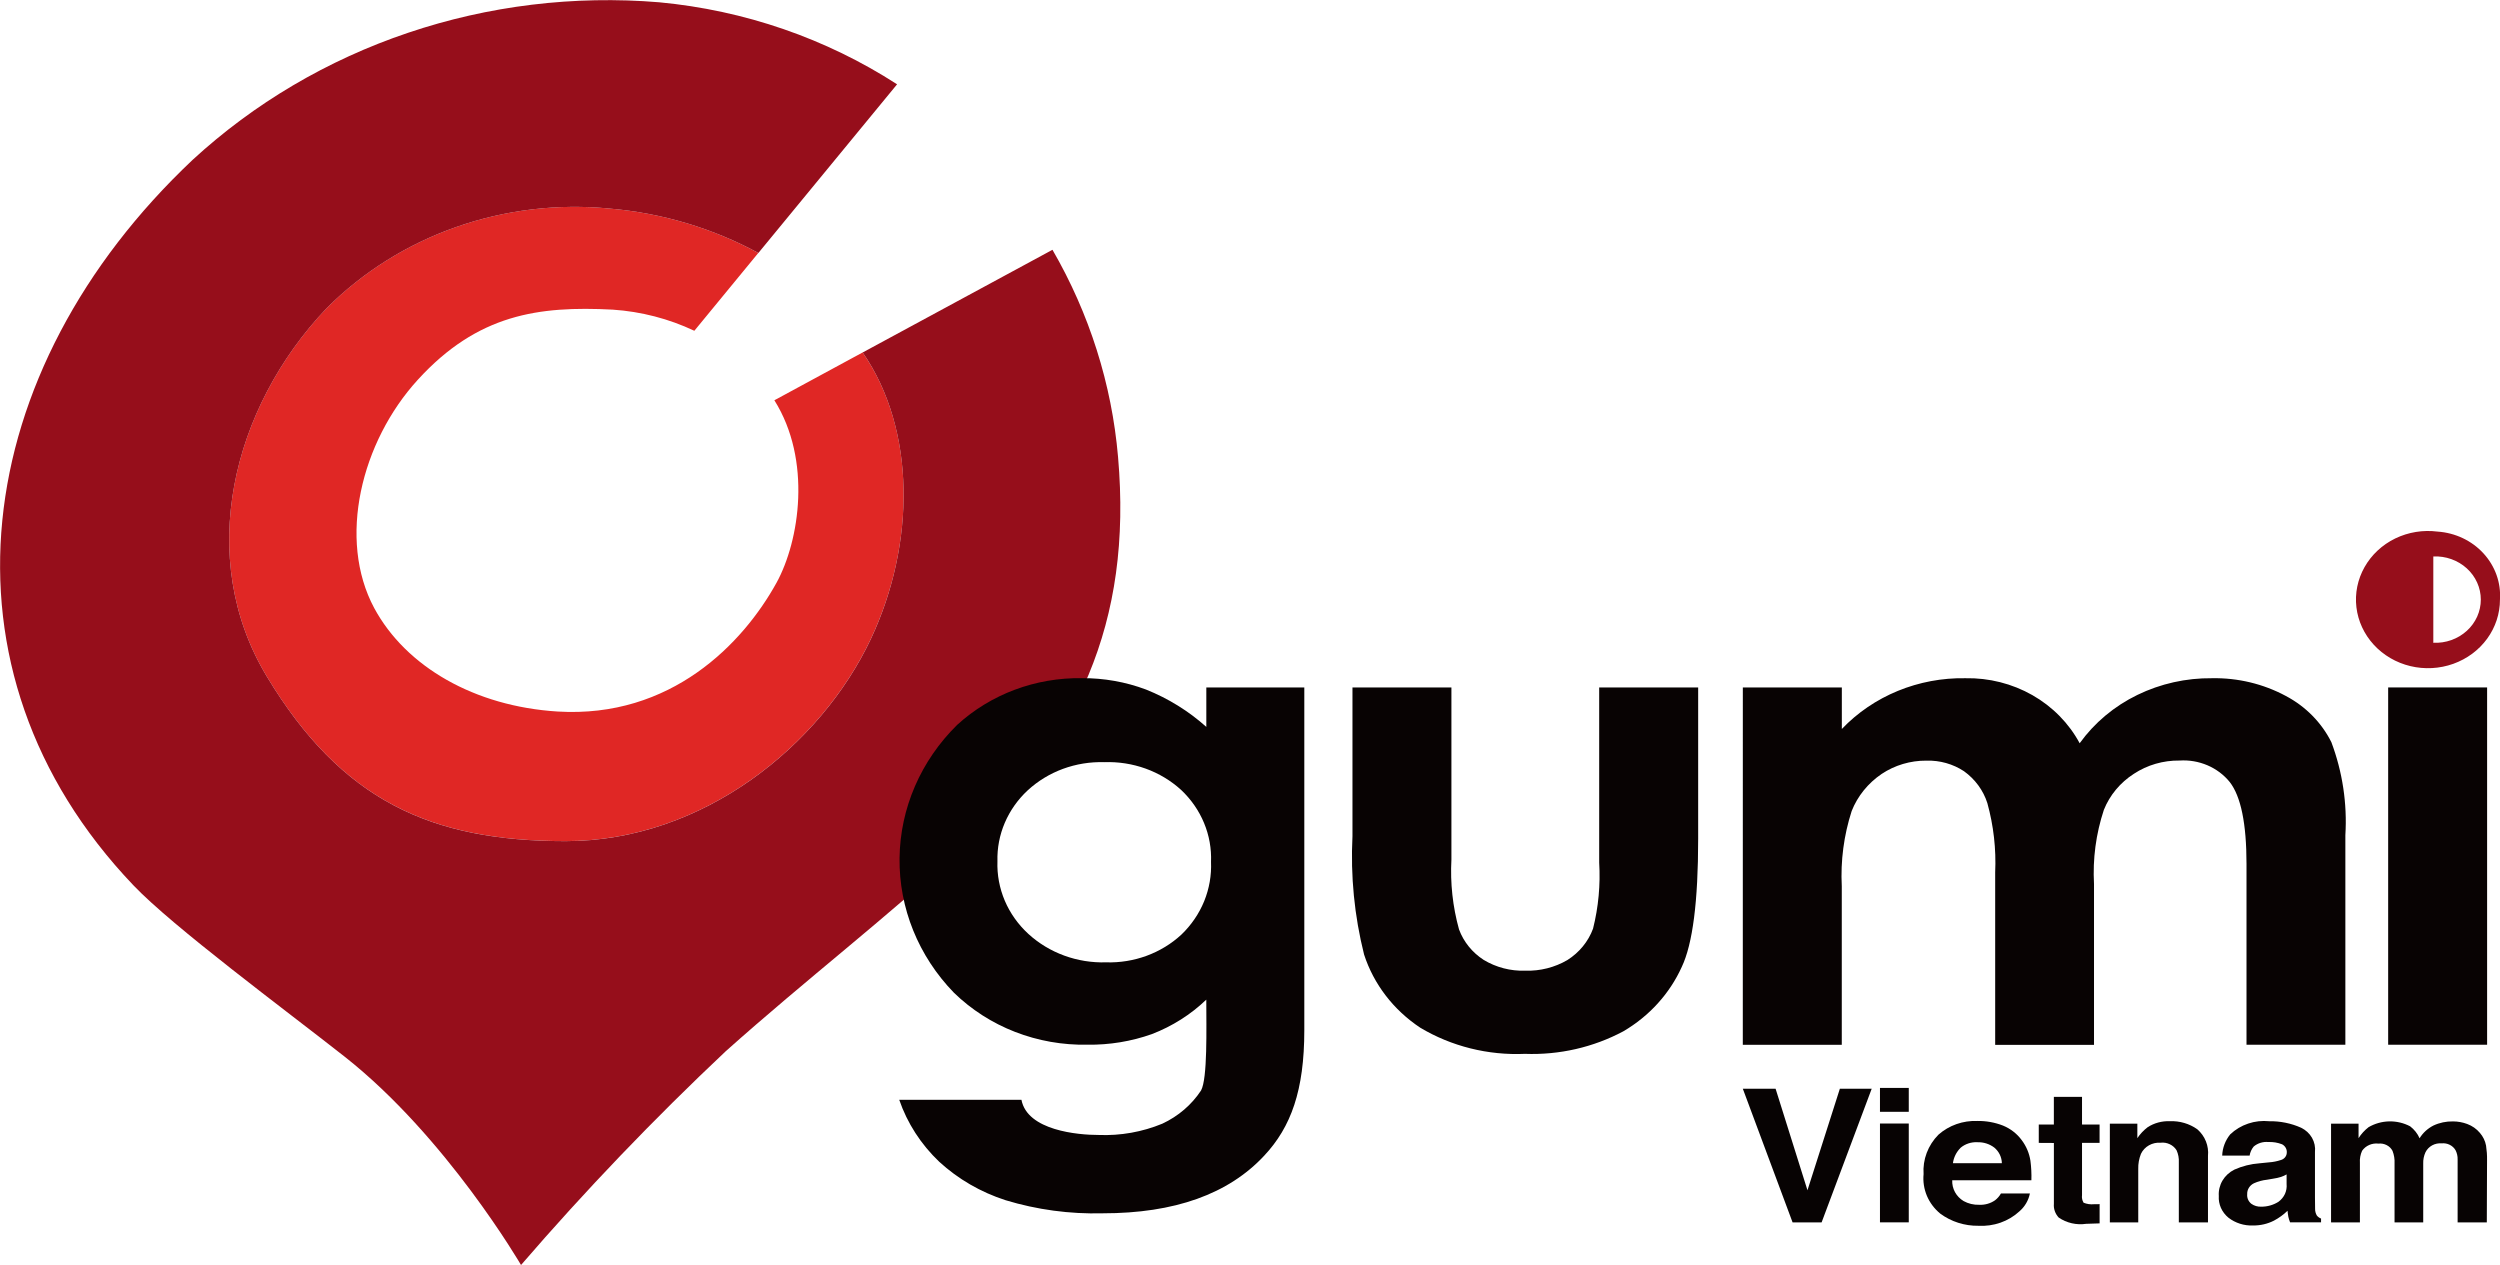 <svg width="83" height="42" viewBox="0 0 83 42" fill="none" xmlns="http://www.w3.org/2000/svg">
<g clip-path="url(#clip0_437_41564)">
<path d="M25.709 13.289C26.958 15.277 26.546 17.952 25.782 19.345C24.665 21.372 22.274 23.851 18.515 23.623C15.761 23.452 13.477 22.139 12.424 20.188C11.199 17.906 11.986 14.671 13.875 12.604C15.857 10.435 17.873 10.152 20.342 10.28C21.285 10.343 22.206 10.582 23.052 10.982L25.176 8.398C23.661 7.576 21.978 7.073 20.241 6.924C18.512 6.754 16.766 6.965 15.136 7.539C13.506 8.113 12.036 9.036 10.839 10.236C7.699 13.545 6.475 18.516 8.86 22.463C11.338 26.573 14.303 27.925 18.775 27.925C23.346 27.925 27.251 24.733 28.912 21.212C30.396 18.06 30.417 14.266 28.64 11.701L25.709 13.289Z" fill="#E02725"/>
<path d="M37.119 15.168C36.911 12.756 36.169 10.413 34.942 8.293L28.641 11.702C30.415 14.267 30.395 18.061 28.913 21.213C27.252 24.734 23.347 27.926 18.776 27.926C14.301 27.926 11.34 26.575 8.861 22.464C6.476 18.517 7.7 13.546 10.84 10.237C12.037 9.037 13.507 8.114 15.137 7.54C16.767 6.966 18.514 6.755 20.242 6.925C21.979 7.074 23.662 7.577 25.178 8.399L29.783 2.799C27.43 1.278 24.716 0.342 21.887 0.076C19.062 -0.159 16.217 0.187 13.544 1.09C10.871 1.992 8.433 3.431 6.394 5.308C-1.003 12.29 -2.399 22.226 4.426 29.389C5.735 30.764 9.439 33.506 11.438 35.078C14.82 37.74 17.298 41.998 17.298 41.998C19.436 39.52 21.707 37.149 24.101 34.895C26.783 32.501 29.431 30.471 31.905 28.182C35.759 24.616 37.603 20.688 37.119 15.168Z" fill="#960E1B"/>
<path d="M79.287 22.823H82.572V34.685H79.287V22.823Z" fill="#080303"/>
<path d="M33.912 36.514C34.108 37.534 35.787 37.681 36.473 37.681C37.199 37.71 37.923 37.582 38.59 37.306C39.118 37.06 39.563 36.678 39.875 36.204C40.093 35.804 40.049 34.156 40.049 33.188C39.535 33.682 38.92 34.071 38.243 34.332C37.559 34.575 36.832 34.694 36.102 34.684C35.279 34.7 34.462 34.555 33.7 34.259C32.938 33.963 32.248 33.52 31.672 32.96C30.492 31.746 29.845 30.146 29.865 28.491C29.885 26.836 30.571 25.252 31.78 24.064C32.894 23.047 34.383 22.49 35.925 22.515C36.651 22.511 37.371 22.639 38.046 22.892C38.786 23.188 39.465 23.609 40.05 24.133V22.823H43.303V34.202C43.303 36.207 42.859 37.419 41.976 38.364C40.788 39.643 38.998 40.283 36.605 40.282C35.513 40.31 34.425 40.163 33.385 39.847C32.56 39.581 31.807 39.144 31.18 38.568C30.575 37.992 30.121 37.288 29.855 36.514H33.912ZM36.661 25.304C36.193 25.29 35.727 25.366 35.29 25.526C34.854 25.687 34.455 25.93 34.119 26.24C33.791 26.545 33.532 26.912 33.359 27.317C33.186 27.722 33.103 28.157 33.115 28.594C33.099 29.042 33.183 29.488 33.359 29.904C33.536 30.319 33.803 30.695 34.142 31.006C34.484 31.319 34.889 31.564 35.332 31.726C35.775 31.888 36.247 31.964 36.721 31.95C37.181 31.964 37.639 31.89 38.069 31.732C38.498 31.574 38.89 31.336 39.22 31.031C39.55 30.715 39.808 30.337 39.978 29.922C40.147 29.506 40.225 29.061 40.206 28.616C40.224 28.174 40.145 27.733 39.974 27.322C39.803 26.91 39.544 26.537 39.214 26.226C38.875 25.917 38.474 25.676 38.036 25.518C37.597 25.36 37.13 25.287 36.661 25.304Z" fill="#080303"/>
<path d="M44.902 22.823H48.187V28.539C48.145 29.32 48.23 30.102 48.44 30.858C48.592 31.269 48.878 31.623 49.257 31.868C49.669 32.117 50.151 32.243 50.639 32.227C51.131 32.242 51.617 32.119 52.037 31.874C52.432 31.624 52.732 31.258 52.889 30.831C53.069 30.113 53.137 29.374 53.093 28.637V22.824H56.379V27.851C56.379 29.922 56.197 31.339 55.835 32.101C55.434 32.988 54.756 33.735 53.894 34.24C52.898 34.772 51.768 35.03 50.628 34.988C49.404 35.042 48.191 34.74 47.153 34.12C46.264 33.531 45.607 32.675 45.287 31.689C44.965 30.404 44.836 29.082 44.902 27.763V22.823Z" fill="#080303"/>
<path d="M57.862 22.823H61.149V24.202C61.667 23.659 62.302 23.228 63.01 22.937C63.718 22.647 64.483 22.503 65.254 22.517C66.035 22.502 66.804 22.697 67.475 23.078C68.145 23.46 68.689 24.014 69.045 24.676C69.534 23.997 70.192 23.445 70.962 23.071C71.728 22.698 72.578 22.508 73.439 22.517C74.296 22.501 75.141 22.704 75.888 23.105C76.549 23.454 77.078 23.992 77.402 24.642C77.772 25.631 77.93 26.68 77.866 27.728V34.686H74.584V28.685C74.584 27.346 74.398 26.438 74.027 25.963C73.832 25.723 73.578 25.532 73.288 25.408C72.997 25.284 72.679 25.229 72.361 25.25C71.82 25.243 71.29 25.397 70.845 25.69C70.391 25.982 70.043 26.4 69.848 26.888C69.585 27.684 69.475 28.518 69.521 29.351V34.689H66.24V28.962C66.275 28.187 66.187 27.412 65.98 26.663C65.846 26.241 65.574 25.87 65.204 25.604C64.838 25.363 64.401 25.24 63.956 25.253C63.426 25.25 62.907 25.404 62.472 25.694C62.019 26.001 61.672 26.43 61.476 26.925C61.215 27.734 61.104 28.579 61.147 29.424V34.687H57.861L57.862 22.823Z" fill="#080303"/>
<path d="M80.928 17.649C80.446 17.587 79.956 17.667 79.522 17.877C79.089 18.088 78.734 18.419 78.503 18.828C78.273 19.236 78.178 19.701 78.233 20.162C78.288 20.623 78.489 21.056 78.809 21.405C79.129 21.754 79.553 22.002 80.025 22.115C80.496 22.228 80.993 22.202 81.449 22.039C81.904 21.876 82.297 21.585 82.574 21.204C82.851 20.823 82.999 20.37 82.999 19.907C83.036 19.346 82.839 18.795 82.451 18.372C82.064 17.949 81.516 17.689 80.928 17.649ZM80.786 21.34V18.474C80.99 18.465 81.193 18.495 81.384 18.563C81.575 18.631 81.749 18.735 81.897 18.869C82.044 19.003 82.162 19.164 82.242 19.343C82.322 19.521 82.363 19.713 82.363 19.907C82.363 20.101 82.322 20.293 82.242 20.472C82.162 20.65 82.044 20.811 81.897 20.945C81.749 21.079 81.575 21.183 81.384 21.251C81.193 21.319 80.99 21.349 80.786 21.34Z" fill="#960E1B"/>
<path d="M61.083 36.147H62.14L60.477 40.584H59.514L57.862 36.147H58.95L60.008 39.517L61.083 36.147Z" fill="#070303"/>
<path d="M63.371 36.912H62.415V36.119H63.371V36.912ZM62.415 37.301H63.371V40.582H62.415V37.301Z" fill="#070303"/>
<path d="M66.499 37.369C66.75 37.472 66.966 37.64 67.122 37.854C67.274 38.056 67.372 38.29 67.41 38.535C67.438 38.75 67.449 38.967 67.442 39.184H64.814C64.808 39.32 64.839 39.456 64.905 39.578C64.971 39.699 65.07 39.802 65.191 39.875C65.348 39.962 65.528 40.005 65.71 39.999C65.898 40.008 66.084 39.955 66.236 39.849C66.316 39.787 66.382 39.711 66.431 39.624H67.392C67.347 39.853 67.224 40.062 67.043 40.218C66.864 40.383 66.65 40.511 66.416 40.593C66.181 40.675 65.932 40.71 65.683 40.696C65.224 40.702 64.777 40.559 64.415 40.291C64.22 40.13 64.068 39.927 63.972 39.699C63.877 39.47 63.839 39.224 63.863 38.979C63.846 38.74 63.882 38.5 63.967 38.275C64.052 38.05 64.185 37.844 64.358 37.67C64.531 37.517 64.734 37.398 64.956 37.32C65.178 37.242 65.414 37.207 65.65 37.216C65.941 37.212 66.23 37.264 66.499 37.369ZM65.088 38.11C64.95 38.25 64.862 38.428 64.837 38.618H66.462C66.46 38.52 66.437 38.423 66.394 38.334C66.351 38.244 66.288 38.165 66.211 38.1C66.052 37.979 65.854 37.916 65.651 37.922C65.549 37.916 65.446 37.93 65.35 37.962C65.253 37.994 65.164 38.044 65.088 38.109V38.11Z" fill="#070303"/>
<path d="M67.687 37.944V37.334H68.188V36.417H69.123V37.334H69.706V37.944H69.123V39.679C69.111 39.766 69.129 39.854 69.175 39.93C69.284 39.975 69.403 39.992 69.521 39.98C69.55 39.98 69.58 39.98 69.613 39.98C69.646 39.98 69.681 39.98 69.707 39.975V40.616L69.259 40.631C68.939 40.678 68.611 40.603 68.348 40.422C68.291 40.36 68.247 40.288 68.22 40.21C68.192 40.132 68.182 40.05 68.189 39.968V37.947L67.687 37.944Z" fill="#070303"/>
<path d="M72.951 37.492C73.078 37.603 73.176 37.741 73.237 37.894C73.298 38.047 73.321 38.212 73.305 38.375V40.584H72.337V38.589C72.345 38.452 72.319 38.315 72.262 38.189C72.209 38.103 72.131 38.033 72.037 37.989C71.944 37.944 71.838 37.926 71.734 37.938C71.599 37.928 71.463 37.958 71.346 38.024C71.228 38.09 71.136 38.189 71.08 38.307C71.016 38.468 70.985 38.638 70.99 38.81V40.583H70.047V37.306H70.96V37.787C71.052 37.648 71.169 37.525 71.304 37.422C71.52 37.283 71.777 37.214 72.037 37.224C72.365 37.21 72.688 37.305 72.951 37.492Z" fill="#070303"/>
<path d="M75.341 38.589C75.469 38.58 75.596 38.555 75.717 38.515C75.774 38.501 75.825 38.469 75.862 38.425C75.899 38.38 75.92 38.326 75.921 38.27C75.926 38.214 75.914 38.157 75.886 38.108C75.858 38.058 75.816 38.017 75.764 37.99C75.619 37.934 75.463 37.908 75.307 37.915C75.22 37.907 75.132 37.916 75.048 37.942C74.965 37.968 74.888 38.01 74.823 38.065C74.751 38.153 74.704 38.257 74.687 38.367H73.777C73.786 38.11 73.879 37.863 74.044 37.66C74.212 37.5 74.415 37.378 74.639 37.303C74.862 37.227 75.101 37.201 75.337 37.225C75.702 37.219 76.064 37.292 76.395 37.44C76.549 37.514 76.675 37.63 76.758 37.774C76.84 37.918 76.875 38.083 76.857 38.246V39.749C76.857 39.854 76.857 39.981 76.861 40.129C76.859 40.208 76.879 40.286 76.919 40.355C76.955 40.401 77.004 40.435 77.059 40.456V40.582H76.031C76.006 40.522 75.987 40.46 75.973 40.397C75.961 40.337 75.955 40.273 75.946 40.197C75.813 40.327 75.661 40.437 75.495 40.525C75.281 40.634 75.042 40.689 74.8 40.686C74.504 40.698 74.213 40.605 73.984 40.427C73.876 40.338 73.791 40.227 73.735 40.102C73.68 39.977 73.655 39.842 73.664 39.706C73.652 39.528 73.695 39.351 73.786 39.196C73.878 39.041 74.015 38.914 74.18 38.832C74.442 38.714 74.725 38.643 75.013 38.622L75.341 38.589ZM75.915 38.99C75.857 39.024 75.796 39.051 75.732 39.073C75.65 39.099 75.566 39.118 75.481 39.13L75.264 39.167C75.113 39.183 74.967 39.223 74.83 39.285C74.76 39.319 74.702 39.371 74.662 39.436C74.623 39.5 74.603 39.574 74.607 39.648C74.601 39.708 74.611 39.767 74.634 39.822C74.658 39.877 74.695 39.926 74.743 39.965C74.838 40.033 74.954 40.067 75.073 40.062C75.275 40.063 75.474 40.007 75.643 39.901C75.737 39.833 75.812 39.742 75.86 39.639C75.907 39.535 75.926 39.421 75.915 39.309V38.99Z" fill="#070303"/>
<path d="M81.911 37.316C82.076 37.377 82.222 37.479 82.332 37.611C82.438 37.733 82.508 37.878 82.537 38.034C82.561 38.193 82.573 38.354 82.57 38.515L82.562 40.584H81.593V38.495C81.597 38.389 81.573 38.284 81.525 38.189C81.481 38.112 81.414 38.049 81.332 38.008C81.251 37.967 81.158 37.95 81.066 37.959C80.956 37.95 80.845 37.973 80.748 38.025C80.652 38.078 80.575 38.157 80.527 38.253C80.472 38.372 80.446 38.501 80.451 38.631V40.583H79.499V38.631C79.507 38.486 79.484 38.342 79.431 38.207C79.388 38.126 79.321 38.06 79.238 38.018C79.154 37.975 79.059 37.957 78.966 37.968C78.861 37.955 78.754 37.971 78.658 38.013C78.561 38.055 78.48 38.123 78.421 38.207C78.364 38.334 78.339 38.472 78.349 38.61V40.583H77.391V37.306H78.304V37.787C78.392 37.648 78.505 37.525 78.637 37.422C78.844 37.302 79.08 37.235 79.323 37.23C79.565 37.225 79.805 37.282 80.017 37.394C80.154 37.499 80.262 37.635 80.33 37.79C80.439 37.612 80.598 37.466 80.789 37.368C80.991 37.273 81.215 37.226 81.44 37.231C81.601 37.231 81.761 37.26 81.911 37.316Z" fill="#070303"/>
</g>
<defs>
<clipPath id="clip0_437_41564">
<rect width="83" height="42" fill="white"/>
</clipPath>
</defs>
</svg>
